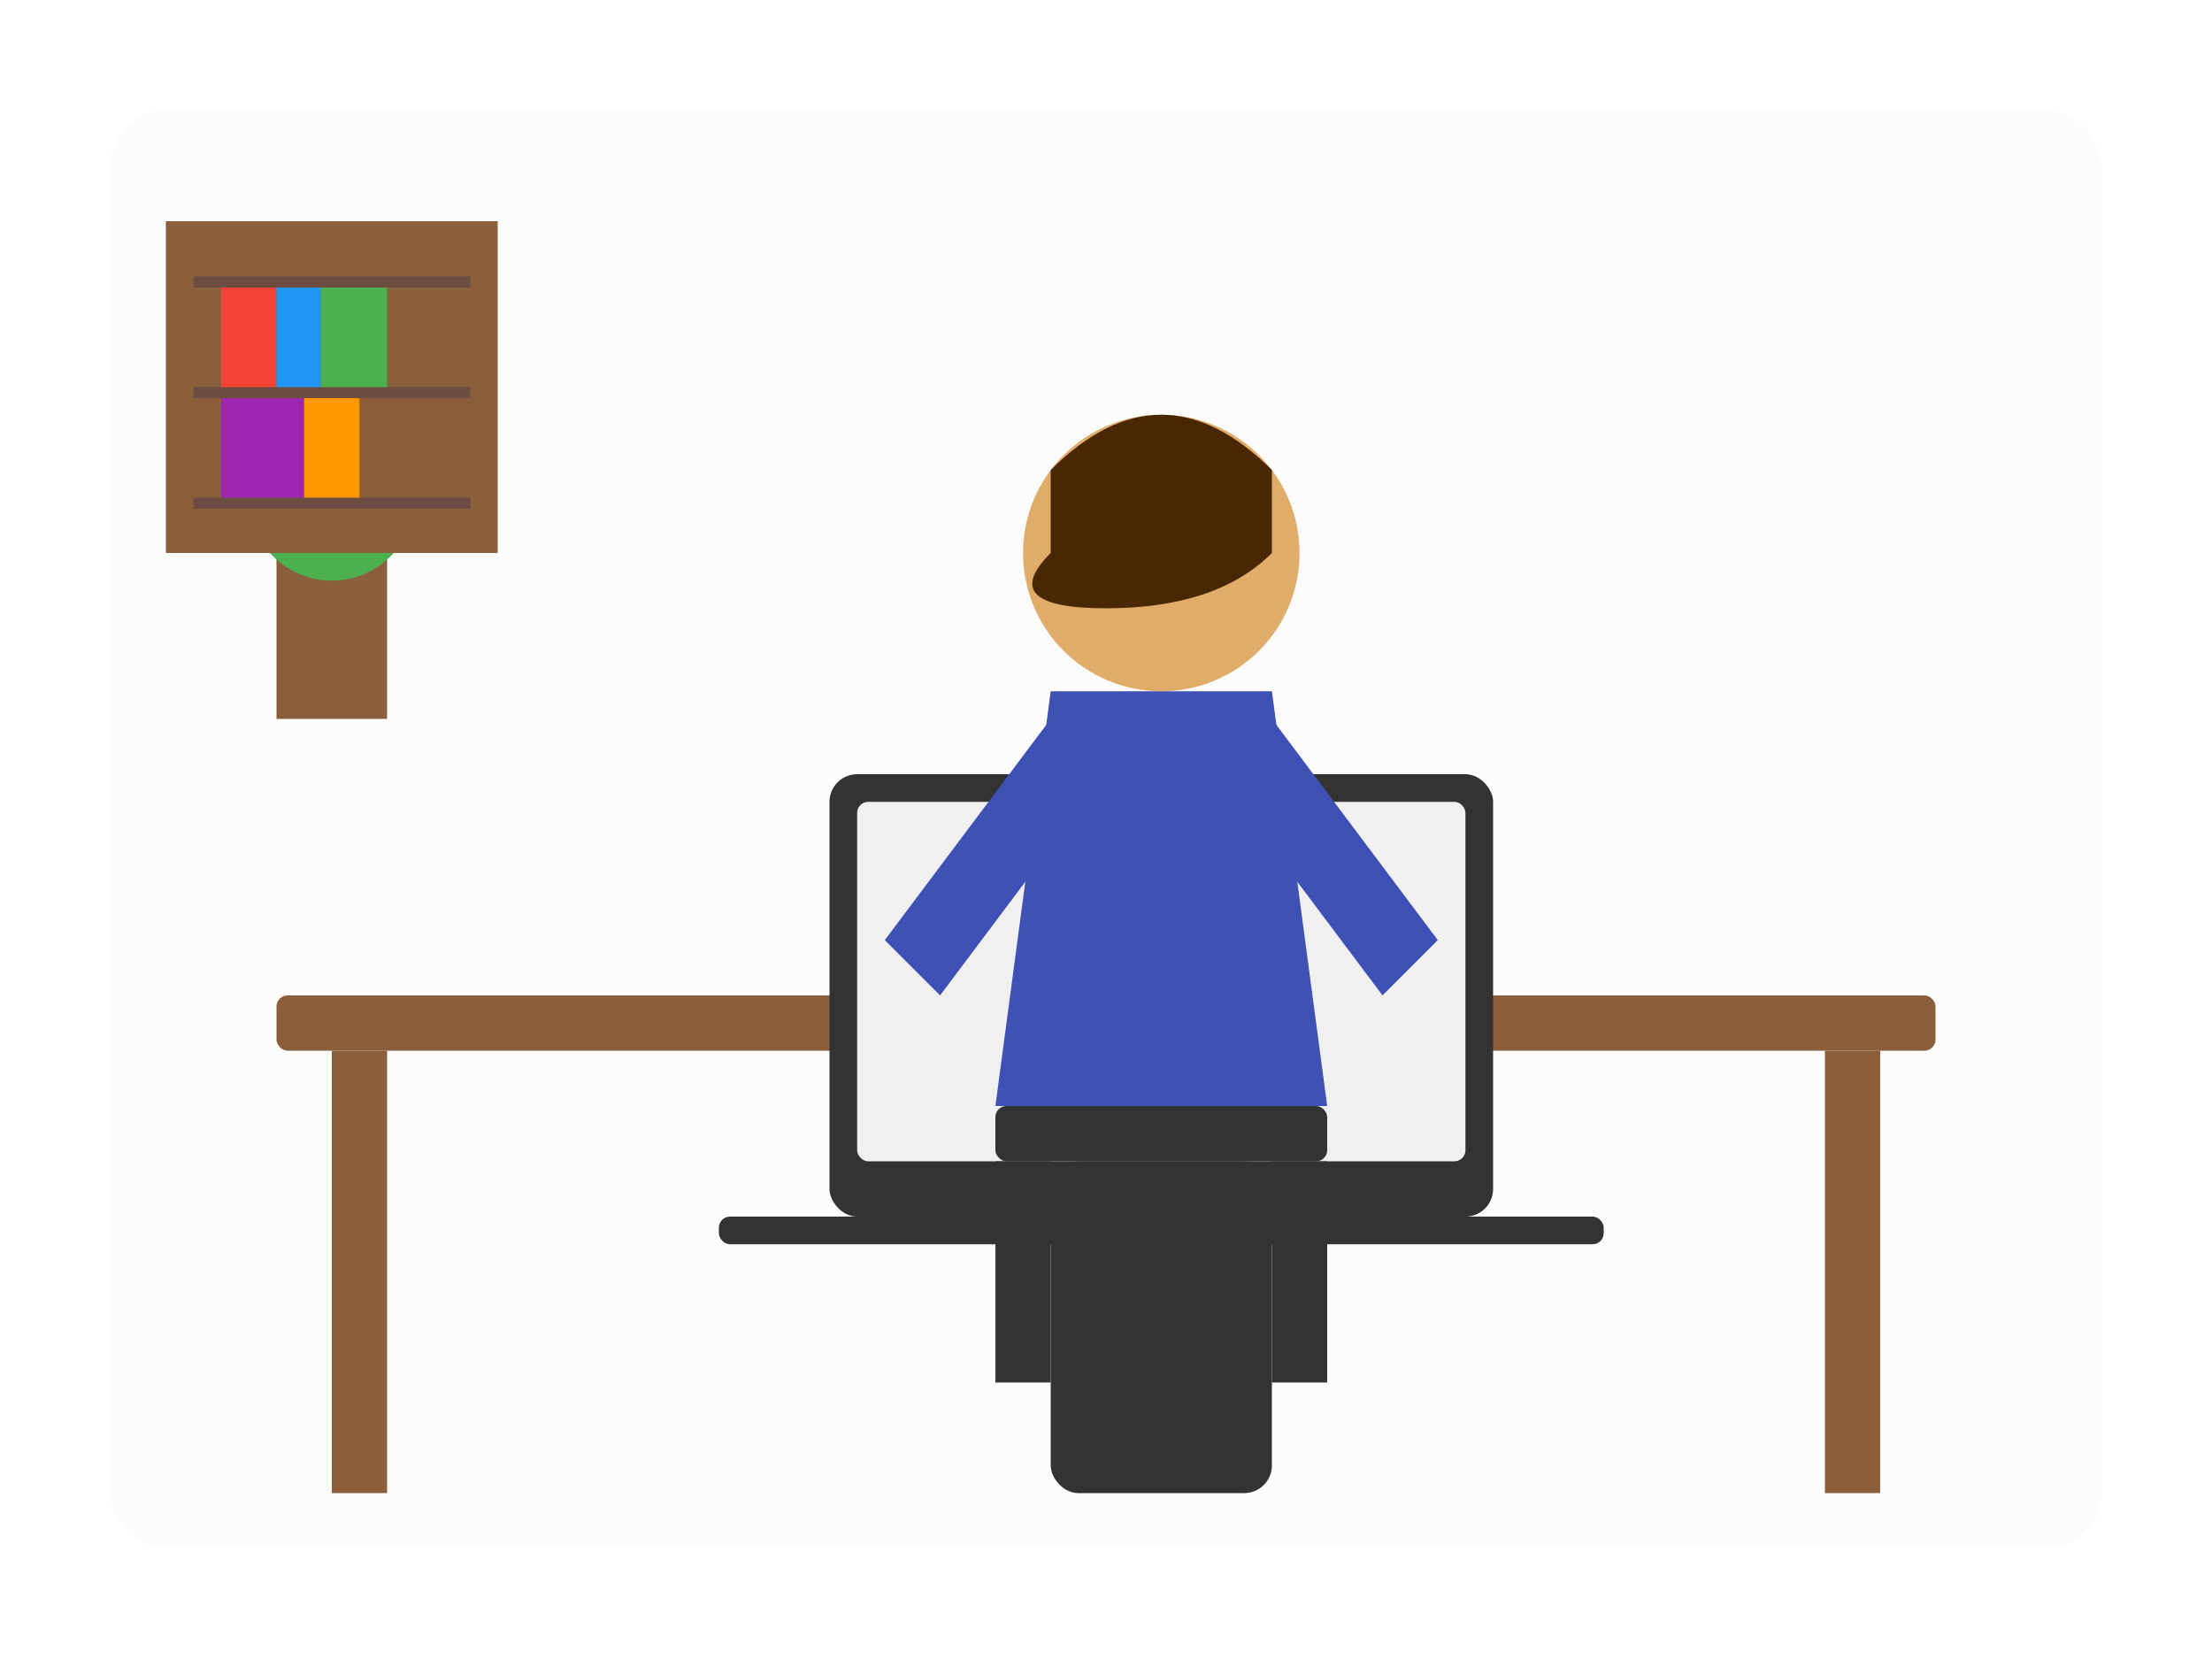 <svg width="400" height="300" viewBox="0 0 400 300" xmlns="http://www.w3.org/2000/svg">
  <!-- Fondo y elementos decorativos -->
  <rect x="20" y="20" width="360" height="260" rx="10" fill="#f5f5f5" opacity="0.3"/>
  
  <!-- Escritorio -->
  <rect x="50" y="180" width="300" height="10" rx="2" fill="#8b5e3c"/>
  <rect x="60" y="190" width="10" height="80" fill="#8b5e3c"/>
  <rect x="330" y="190" width="10" height="80" fill="#8b5e3c"/>
  
  <!-- Laptop -->
  <rect x="150" y="140" width="120" height="80" rx="5" fill="#333"/>
  <rect x="155" y="145" width="110" height="65" rx="2" fill="#f0f0f0"/>
  <rect x="130" y="220" width="160" height="5" rx="2" fill="#333"/>
  
  <!-- Persona -->
  <!-- Cabeza -->
  <circle cx="210" cy="100" r="25" fill="#e0ac69"/>
  <!-- Cabello -->
  <path d="M190 85 Q210 65 230 85 L230 100 Q220 110 200 110 Q180 110 190 100 Z" fill="#4a2703"/>
  <!-- Cuerpo -->
  <path d="M190 125 L180 200 L240 200 L230 125 Z" fill="#3f51b5"/>
  <!-- Brazos -->
  <path d="M190 130 L160 170 L170 180 L200 140 Z" fill="#3f51b5"/>
  <path d="M230 130 L260 170 L250 180 L220 140 Z" fill="#3f51b5"/>
  
  <!-- Silla -->
  <rect x="180" y="200" width="60" height="10" rx="2" fill="#333"/>
  <rect x="190" y="210" width="40" height="60" rx="5" fill="#333"/>
  <rect x="180" y="210" width="10" height="40" fill="#333"/>
  <rect x="230" y="210" width="10" height="40" fill="#333"/>
  
  <!-- Elementos decorativos -->
  <!-- Planta -->
  <rect x="50" y="100" width="20" height="30" fill="#8b5e3c"/>
  <circle cx="60" cy="90" r="15" fill="#4caf50"/>
  <circle cx="70" cy="80" r="10" fill="#4caf50"/>
  
  <!-- Estantería -->
  <rect x="30" y="40" width="60" height="60" fill="#8b5e3c"/>
  <rect x="35" y="50" width="50" height="2" fill="#6d4c41"/>
  <rect x="35" y="70" width="50" height="2" fill="#6d4c41"/>
  <rect x="35" y="90" width="50" height="2" fill="#6d4c41"/>
  
  <!-- Libros en estantería -->
  <rect x="40" y="52" width="10" height="18" fill="#f44336"/>
  <rect x="50" y="52" width="8" height="18" fill="#2196f3"/>
  <rect x="58" y="52" width="12" height="18" fill="#4caf50"/>
  <rect x="40" y="72" width="15" height="18" fill="#9c27b0"/>
  <rect x="55" y="72" width="10" height="18" fill="#ff9800"/>
</svg>